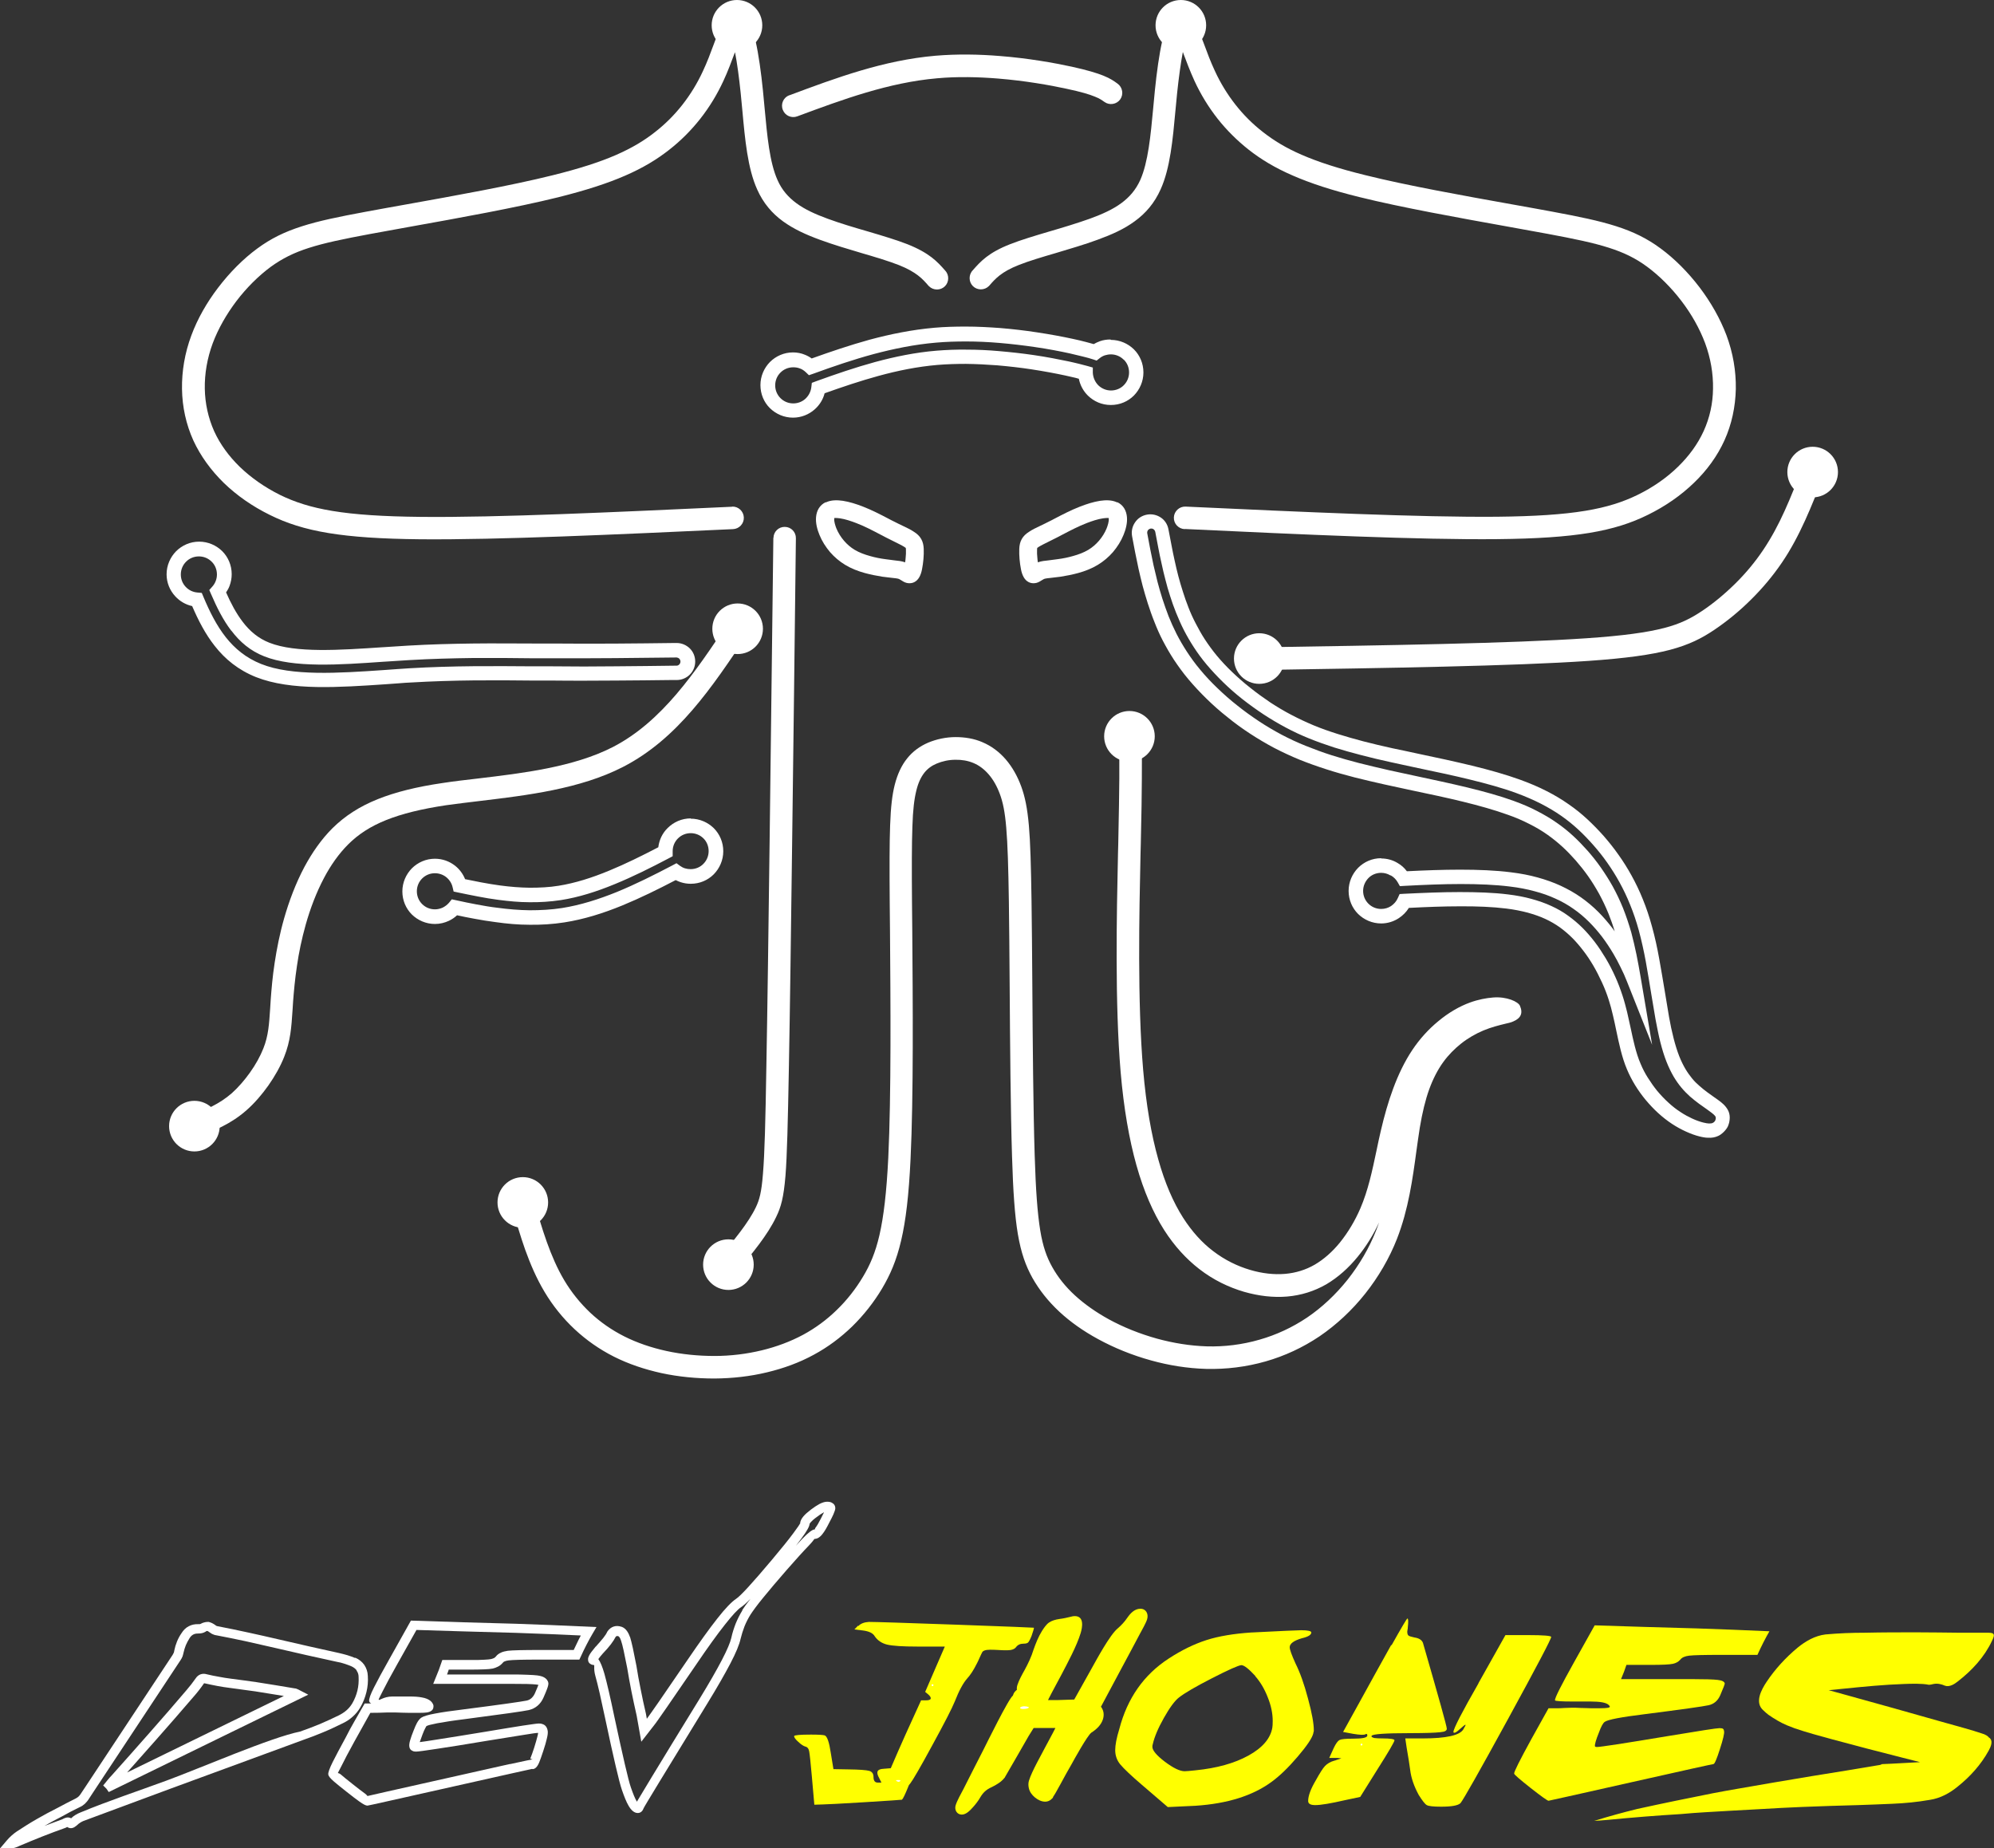 <?xml version="1.0" encoding="UTF-8"?>
<svg id="Camada_1" data-name="Camada 1" xmlns="http://www.w3.org/2000/svg" viewBox="0 0 151.3 140.25">
  <rect x="0" y="0" width="151.3" height="140.25" fill="#333333" stroke="none"/>
  <defs>
    <style>
      .cls-1, .cls-2 {
        fill: #fff;
      }

      .cls-2, .cls-3 {
        fill-rule: evenodd;
      }

      .cls-3, .cls-4 {
        fill: #ff0;
      }
    </style>
  </defs>
  <g id="Camada_1-2" data-name="Camada_1">
    <g id="_2559351059984" data-name=" 2559351059984">
      <path class="cls-2" d="M38.85,91.48c-.13-.45,.13-.93,.59-1.05,.45-.13,.93,.13,1.05,.59,.31,1.06,.61,2.13,1,3.22,.37,1.03,.79,2.01,1.32,2.9,.54,.91,1.21,1.74,1.98,2.47,.75,.7,1.6,1.3,2.57,1.79,.97,.49,2.06,.86,3.2,1.11,1.19,.26,2.43,.38,3.65,.38,1.23,0,2.44-.15,3.6-.43,1.11-.27,2.16-.66,3.13-1.18,.94-.51,1.79-1.14,2.53-1.86,.79-.76,1.46-1.62,2.01-2.54,.53-.88,.94-1.82,1.25-3.16,.32-1.4,.54-3.23,.67-5.87,.23-4.73,.17-11.96,.13-17.25l-.02-2.08c-.02-2.68-.02-4.53,.03-5.89,.05-1.42,.16-2.33,.35-3.08,.21-.82,.52-1.48,.94-2,.43-.54,.97-.93,1.6-1.2,.62-.26,1.35-.42,2.08-.42,.69,0,1.4,.11,2.04,.39,.68,.29,1.27,.73,1.77,1.31,.49,.57,.88,1.26,1.17,2.05,.28,.77,.46,1.62,.58,2.97,.11,1.26,.16,3.04,.2,5.72,.03,1.79,.04,4.02,.06,6.37,.03,4.48,.07,9.44,.18,12.94,.08,2.62,.21,4.38,.42,5.68,.2,1.22,.49,2.03,.91,2.78,.43,.77,1,1.49,1.72,2.15,.72,.66,1.58,1.27,2.58,1.82,1.08,.59,2.33,1.1,3.67,1.47,1.21,.33,2.48,.54,3.75,.58,1.35,.04,2.71-.13,4.02-.51,1.26-.36,2.47-.92,3.59-1.67,1.14-.77,2.19-1.76,3.09-2.89,.89-1.13,1.63-2.39,2.15-3.71,.08-.2,.16-.41,.23-.62-.43,.93-.98,1.82-1.62,2.6-.69,.85-1.5,1.57-2.38,2.09-.92,.53-1.92,.84-2.97,.93-1.06,.09-2.16-.04-3.28-.36-1.15-.34-2.32-.89-3.41-1.74-.95-.74-1.85-1.7-2.65-2.95-.83-1.31-1.54-2.92-2.1-4.91-.55-1.96-.96-4.3-1.2-7.08-.44-5.18-.3-12-.2-16.56l.02-.76c.05-2.26,.07-3.82,.08-4.93,0-1.1,0-1.76,0-2.21,0-.33-.02-.53-.03-.65-.14-.31-.08-.69,.18-.95,.33-.33,.88-.33,1.21,0,.12,.12,.24,.24,.3,.66,.02,.15,.04,.42,.05,.9,0,.45,.01,1.12,0,2.25,0,1.13-.03,2.7-.08,4.95l-.02,.76c-.1,4.51-.24,11.24,.2,16.39,.23,2.68,.62,4.91,1.14,6.76,.51,1.83,1.15,3.29,1.89,4.45,.68,1.06,1.44,1.89,2.25,2.51,.92,.71,1.89,1.17,2.84,1.45,.91,.27,1.8,.37,2.65,.3,.8-.07,1.56-.3,2.25-.7,.7-.41,1.35-.99,1.91-1.68,.62-.77,1.15-1.66,1.55-2.59,.59-1.37,.9-2.85,1.22-4.36,.11-.53,.22-1.06,.34-1.56,.25-1.07,.55-2.15,.93-3.17,.39-1.05,.86-2.04,1.44-2.91h0c.57-.86,1.25-1.6,1.98-2.2,.78-.65,1.61-1.13,2.41-1.42,.63-.23,1.24-.34,1.74-.38,1.05-.09,1.92,.32,2.05,.63h0c.25,.58,.05,.95-.52,1.19-.15,.07-.36,.12-.63,.18-.41,.1-1.02,.25-1.62,.5-.57,.24-1.16,.57-1.7,1-.49,.39-.96,.86-1.35,1.4-.42,.58-.77,1.26-1.06,2.05-.3,.83-.53,1.79-.72,2.93-.09,.56-.17,1.16-.26,1.79-.28,2.07-.6,4.41-1.47,6.64-.58,1.48-1.41,2.9-2.41,4.16-1,1.26-2.18,2.36-3.47,3.24-1.28,.86-2.65,1.49-4.08,1.9-1.47,.42-3,.61-4.53,.57-1.42-.04-2.83-.27-4.16-.64-1.46-.4-2.84-.97-4.03-1.62-1.14-.62-2.11-1.31-2.93-2.07-.85-.79-1.53-1.65-2.05-2.57-.51-.92-.86-1.88-1.11-3.34-.23-1.38-.36-3.21-.44-5.9-.11-3.48-.15-8.48-.18-12.99-.02-2.34-.03-4.54-.06-6.36-.04-2.58-.09-4.31-.2-5.59-.1-1.19-.25-1.91-.48-2.53-.22-.6-.51-1.11-.86-1.51-.33-.38-.71-.67-1.14-.85-.42-.18-.9-.26-1.37-.25-.51,0-1,.11-1.43,.29-.38,.16-.68,.38-.93,.69-.26,.33-.47,.77-.61,1.35-.16,.65-.26,1.45-.3,2.73-.05,1.34-.05,3.17-.03,5.82l.02,2.07c.04,5.32,.1,12.6-.13,17.34-.13,2.75-.36,4.68-.71,6.17-.36,1.55-.84,2.63-1.45,3.66-.62,1.04-1.39,2.02-2.28,2.89-.86,.83-1.83,1.56-2.91,2.14-1.08,.59-2.28,1.03-3.54,1.33-1.28,.31-2.63,.46-3.99,.47-1.36,0-2.72-.13-4.02-.41-1.27-.28-2.5-.69-3.61-1.25-1.11-.56-2.1-1.26-2.97-2.07-.9-.84-1.67-1.8-2.29-2.84-.61-1.02-1.07-2.09-1.47-3.2-.37-1.04-.7-2.18-1.03-3.33h0Z"/>
      <path class="cls-2" d="M58.69,40.82c0-.47,.39-.85,.86-.84,.47,0,.85,.39,.84,.86-.09,7.9-.19,15.79-.28,22.78-.09,6.99-.17,13.07-.25,17.32-.08,4.3-.14,6.76-.26,8.28-.14,1.66-.34,2.37-.7,3.11-.66,1.39-1.82,2.78-2.98,4.16-.3,.36-.84,.41-1.2,.11s-.41-.84-.11-1.2c1.09-1.31,2.18-2.61,2.75-3.81,.26-.55,.42-1.1,.53-2.51,.13-1.55,.19-3.96,.26-8.18,.08-4.26,.16-10.34,.25-17.32,.09-6.99,.18-14.88,.28-22.78h0Z"/>
      <path class="cls-2" d="M95.55,50.83c-.47,0-.86-.38-.86-.85,0-.47,.38-.86,.85-.86h0c9.59-.15,19.17-.3,24.85-.69,2.78-.19,4.58-.44,5.89-.78,1.24-.32,2.04-.74,2.85-1.28,.86-.57,1.73-1.29,2.55-2.1,.77-.76,1.49-1.62,2.1-2.53,.64-.95,1.17-1.95,1.63-2.97,.48-1.05,.9-2.14,1.33-3.24,.17-.44,.67-.66,1.11-.49,.44,.17,.66,.67,.49,1.11-.43,1.11-.87,2.23-1.37,3.33-.51,1.12-1.08,2.21-1.77,3.22-.68,1-1.47,1.94-2.32,2.78-.89,.89-1.85,1.67-2.8,2.31-.95,.64-1.9,1.13-3.37,1.52-1.41,.37-3.31,.64-6.2,.84-5.65,.39-15.3,.54-24.95,.69h-.01Z"/>
      <path class="cls-2" d="M55.28,47.19c.28-.38,.82-.45,1.2-.17,.36,.27,.45,.78,.2,1.16h0c-2.63,3.94-5.26,7.89-9.42,10.02-3.25,1.67-7.3,2.15-10.79,2.57-.93,.11-1.82,.22-2.62,.33-1.86,.28-3.34,.64-4.56,1.13-1.17,.47-2.1,1.07-2.87,1.84-.72,.72-1.32,1.58-1.82,2.52-.6,1.13-1.06,2.36-1.4,3.56-.31,1.11-.53,2.17-.67,3.16-.15,.99-.23,1.9-.29,2.68-.02,.28-.03,.46-.04,.63-.09,1.34-.15,2.35-.64,3.58-.28,.71-.7,1.46-1.2,2.17-.49,.69-1.05,1.34-1.64,1.86-.61,.54-1.23,.93-1.86,1.25-.61,.31-1.21,.54-1.81,.78-.44,.17-.94-.05-1.11-.49-.17-.44,.05-.94,.49-1.11,.56-.22,1.13-.44,1.66-.71,.51-.26,1.02-.58,1.5-1,.48-.43,.96-.98,1.38-1.57,.43-.6,.78-1.24,1.01-1.82,.39-.97,.44-1.86,.52-3.05l.04-.64c.06-.82,.14-1.77,.3-2.81,.16-1.05,.38-2.19,.72-3.38,.37-1.29,.87-2.64,1.54-3.9,.58-1.08,1.28-2.09,2.12-2.93,.94-.93,2.05-1.65,3.44-2.21,1.35-.54,2.96-.94,4.95-1.23,.84-.13,1.73-.23,2.67-.34,3.36-.4,7.24-.86,10.21-2.38,3.75-1.93,6.26-5.69,8.77-9.45l.03-.04h0Z"/>
      <path class="cls-2" d="M55.55,38.44c.47-.02,.87,.35,.89,.82,.02,.47-.35,.87-.82,.89-8.91,.41-17.82,.82-23.72,.77-2.98-.03-5.19-.18-6.96-.47-1.83-.3-3.2-.75-4.47-1.38-1.3-.64-2.49-1.46-3.49-2.43-.97-.95-1.76-2.03-2.31-3.22-.55-1.22-.84-2.54-.86-3.9-.02-1.35,.21-2.73,.71-4.07h0c.47-1.27,1.18-2.51,2.03-3.62,.89-1.17,1.92-2.2,2.97-2.97,1.03-.76,2.07-1.27,3.39-1.69,1.27-.41,2.79-.72,4.83-1.1,.84-.16,1.93-.35,3.09-.56,3.63-.65,7.93-1.42,11.1-2.21,2.02-.5,3.57-1,4.81-1.54,1.21-.53,2.14-1.09,2.95-1.73,.8-.62,1.49-1.32,2.08-2.07,.62-.79,1.14-1.64,1.56-2.55,.33-.7,.59-1.4,.81-2,.56-1.5,.97-2.61,2.02-2.3,.55,.16,.93,.93,1.18,2.04,.22,.98,.41,2.33,.55,3.72,.04,.37,.08,.87,.13,1.37,.19,2.04,.37,4.08,.98,5.43,.33,.75,.82,1.3,1.43,1.75,.65,.48,1.45,.84,2.38,1.18,.95,.35,2.03,.67,3.07,.97,1.12,.33,2.18,.65,2.97,.96,1.66,.66,2.27,1.32,2.85,1.98h0c.33,.33,.33,.88,0,1.21s-.88,.33-1.21,0l-.04-.04c-.45-.52-.91-1.03-2.23-1.56-.76-.3-1.76-.6-2.82-.91-1.05-.31-2.16-.64-3.17-1.01-1.07-.39-2.01-.82-2.81-1.4-.84-.61-1.51-1.39-1.97-2.43-.72-1.6-.92-3.78-1.12-5.97-.04-.41-.08-.82-.13-1.35-.12-1.14-.26-2.23-.43-3.09,0,.02-.01,.04-.02,.05-.25,.66-.53,1.43-.86,2.13-.47,1.02-1.06,1.99-1.76,2.88-.68,.86-1.46,1.65-2.37,2.36-.92,.72-1.97,1.36-3.33,1.95-1.33,.58-2.96,1.11-5.08,1.64-3.19,.79-7.53,1.57-11.21,2.23-1.05,.19-2.05,.37-3.08,.56-1.98,.37-3.44,.67-4.62,1.05-1.13,.36-2.02,.8-2.9,1.44-.92,.68-1.84,1.59-2.62,2.62-.73,.97-1.36,2.06-1.78,3.18h0c-.42,1.14-.62,2.31-.6,3.45,.02,1.12,.26,2.21,.71,3.22,.45,.99,1.12,1.9,1.94,2.7,.87,.84,1.91,1.56,3.05,2.13,1.12,.55,2.35,.95,3.99,1.22,1.69,.28,3.82,.42,6.7,.45,5.82,.06,14.72-.36,23.63-.77h0Zm.13-35.7c-.26-.08-.15,.11-.03,.4,.03-.25,.13-.37,.03-.4Z"/>
      <path class="cls-1" d="M17.15,44.94c.36,.82,.77,1.6,1.27,2.25,.53,.7,1.18,1.25,2.02,1.58,2,.79,5.34,.56,8.62,.34h.02c.58-.04,1.16-.08,1.88-.12,1.69-.1,3.33-.14,4.91-.16,1.57-.02,3.07,0,4.53,0h1.49c3.27,.03,6.3,0,9.34-.04h.02s.09,0,.09,0c.39,0,.74,.16,1,.41h0c.26,.26,.41,.61,.41,1s-.16,.74-.41,.99h0c-.25,.25-.61,.41-.99,.41h-.44c-1.38,.02-2.77,.03-4.19,.04-1.57,.01-3.16,.02-4.83,0h-1.49s0,0,0,0h0c-2.85-.03-5.89-.05-9.27,.15-.24,.01-.55,.03-.89,.06l-.97,.07c-1.76,.12-3.55,.24-5.23,.21-1.71-.03-3.29-.23-4.61-.75-1.35-.54-2.35-1.36-3.14-2.37-.71-.9-1.24-1.93-1.71-3.02-.5-.11-.94-.37-1.28-.74-.41-.44-.66-1.03-.66-1.67,0-.68,.28-1.3,.72-1.75h0c.45-.45,1.07-.73,1.75-.73s1.3,.28,1.75,.72h0c.45,.45,.72,1.07,.72,1.75,0,.31-.06,.61-.16,.88-.06,.17-.15,.33-.25,.48h0Zm.4,2.92c-.62-.81-1.1-1.77-1.53-2.77l-.14-.32,.23-.26c.11-.12,.2-.27,.26-.43,.06-.15,.09-.32,.09-.49,0-.38-.15-.73-.4-.97-.25-.25-.59-.4-.97-.4s-.72,.15-.97,.4h0c-.25,.25-.4,.59-.4,.97s.14,.69,.36,.93c.23,.25,.54,.41,.9,.44l.33,.03,.13,.31c.46,1.1,.99,2.16,1.69,3.05,.68,.86,1.53,1.57,2.68,2.03,1.17,.47,2.63,.64,4.22,.67,1.61,.03,3.39-.09,5.14-.21l.97-.07c.29-.02,.59-.04,.9-.06,3.38-.2,6.45-.17,9.33-.15h0s0,0,0,0h1.49c1.66,.02,3.25,.02,4.82,0,1.55-.01,3.09-.03,4.63-.05h.04c.07,0,.14-.04,.19-.09h0c.06-.06,.09-.14,.09-.22s-.03-.16-.09-.22h0c-.05-.05-.12-.08-.19-.09h-.04c-3.06,.04-6.13,.07-9.43,.06h-1.49c-1.45-.02-2.95-.03-4.51-.02-1.55,.02-3.16,.06-4.86,.16-.63,.04-1.25,.08-1.87,.12h-.02c-3.39,.24-6.86,.48-9.09-.41-1.04-.41-1.84-1.09-2.48-1.94h0Z"/>
      <path class="cls-2" d="M89.89,40.15c-.47-.02-.84-.42-.82-.89,.02-.47,.42-.84,.89-.82,8.9,.41,17.81,.82,23.63,.77,2.88-.03,5-.17,6.7-.45,1.64-.27,2.87-.67,3.99-1.22,1.14-.56,2.18-1.28,3.05-2.13,.82-.8,1.49-1.71,1.94-2.7,.46-1.01,.7-2.1,.71-3.22,.02-1.14-.18-2.31-.6-3.45h0c-.42-1.12-1.04-2.21-1.78-3.18-.79-1.04-1.7-1.94-2.62-2.62-.88-.65-1.77-1.08-2.9-1.44-1.18-.38-2.64-.68-4.62-1.05-1.03-.19-2.03-.37-3.08-.56-3.67-.66-8.02-1.44-11.21-2.23-2.12-.52-3.75-1.06-5.08-1.64-1.36-.59-2.41-1.23-3.33-1.95-.9-.71-1.69-1.5-2.37-2.36-.7-.89-1.29-1.86-1.76-2.88-.32-.7-.61-1.46-.86-2.13,0-.02-.01-.04-.02-.05-.16,.86-.31,1.95-.43,3.09-.05,.53-.09,.94-.13,1.35-.2,2.19-.4,4.37-1.12,5.97-.47,1.05-1.13,1.82-1.97,2.43-.8,.59-1.74,1.01-2.81,1.4-1,.37-2.11,.69-3.17,1.01-1.06,.31-2.07,.61-2.82,.91-1.32,.52-1.78,1.04-2.23,1.56l-.04,.04c-.33,.33-.88,.33-1.21,0-.33-.33-.33-.88,0-1.21h0c.58-.66,1.18-1.33,2.85-1.98,.79-.31,1.85-.63,2.97-.96,1.03-.3,2.12-.63,3.07-.97,.93-.34,1.73-.7,2.38-1.18,.61-.45,1.09-1,1.43-1.75,.6-1.35,.79-3.39,.98-5.43,.05-.5,.09-1,.13-1.37,.14-1.39,.33-2.74,.55-3.72,.25-1.11,.63-1.88,1.18-2.04,1.04-.3,1.46,.81,2.02,2.3,.22,.6,.48,1.3,.81,2,.42,.91,.94,1.76,1.56,2.55,.59,.75,1.28,1.45,2.08,2.07,.82,.64,1.74,1.21,2.95,1.73,1.24,.54,2.78,1.04,4.81,1.54,3.17,.79,7.47,1.56,11.1,2.21,1.16,.21,2.25,.4,3.09,.56,2.04,.38,3.55,.69,4.83,1.1,1.32,.42,2.36,.93,3.39,1.69,1.05,.77,2.08,1.8,2.97,2.97,.84,1.11,1.55,2.35,2.03,3.62h0c.5,1.34,.73,2.72,.71,4.07-.03,1.36-.31,2.68-.86,3.9-.54,1.19-1.33,2.28-2.31,3.22-1,.97-2.19,1.79-3.49,2.43-1.27,.63-2.65,1.08-4.47,1.38-1.77,.29-3.98,.44-6.96,.47-5.89,.06-14.8-.35-23.72-.77h0Zm-.02-37.01c.12-.29,.22-.47-.03-.4-.1,.03,0,.15,.03,.4Z"/>
      <path class="cls-2" d="M60.49,8.83c-.43,.16-.92-.05-1.09-.49-.18-.44,.04-.94,.48-1.11h.02c3.58-1.34,7.16-2.66,11.07-3,1.64-.14,3.32-.11,4.9,.02,2.16,.17,4.11,.52,5.45,.81,1.18,.26,1.9,.48,2.4,.68,.54,.22,.81,.41,1.08,.61,.38,.27,.47,.81,.2,1.19-.27,.38-.81,.47-1.19,.2-.19-.13-.37-.27-.74-.41-.41-.17-1.04-.36-2.12-.59-1.28-.28-3.15-.61-5.22-.78-1.49-.12-3.08-.16-4.62-.02-3.67,.32-7.15,1.6-10.62,2.89h0s0,0,0,0Z"/>
      <path class="cls-2" d="M62.67,38.12c.39-.19,.86-.18,1.28-.12,.52,.08,1.04,.25,1.53,.44,.67,.26,1.31,.59,1.94,.92,.14,.08,.29,.15,.43,.22,.22,.11,.43,.22,.65,.32,.29,.14,.6,.28,.86,.46,.22,.14,.41,.31,.54,.54,.13,.23,.18,.48,.19,.75,.01,.25,0,.51-.02,.76-.02,.26-.06,.53-.11,.79-.04,.21-.11,.44-.22,.62-.18,.3-.47,.47-.83,.43-.2-.02-.34-.1-.51-.21-.06-.04-.13-.08-.19-.11-.13-.05-.36-.06-.5-.08-.25-.03-.5-.06-.75-.09-.45-.07-.9-.16-1.34-.28-.51-.14-1.03-.34-1.49-.62-.43-.26-.82-.59-1.15-.97-.33-.39-.61-.83-.8-1.3-.17-.41-.3-.9-.26-1.35,.04-.49,.27-.91,.72-1.13h0Zm.63,1.2s0,.03,0,.04c-.02,.22,.08,.52,.16,.73,.14,.34,.34,.66,.58,.94,.23,.27,.51,.51,.81,.69,.35,.21,.76,.36,1.16,.47,.38,.11,.78,.19,1.17,.24,.23,.03,.46,.06,.69,.09,.26,.03,.53,.05,.78,.14,.01,0,.02,0,.03,.01,.02-.12,.03-.25,.04-.37,.02-.19,.03-.39,.02-.57,0-.04,0-.13-.02-.16-.02-.02-.07-.05-.1-.07-.22-.14-.49-.26-.72-.38-.23-.11-.45-.22-.68-.34-.15-.08-.3-.15-.44-.23-.59-.31-1.18-.62-1.81-.86-.39-.15-.83-.3-1.24-.36-.08-.01-.32-.04-.44-.02Z"/>
      <path class="cls-1" d="M52.41,62.12c.68,0,1.3,.28,1.75,.72h0c.45,.45,.72,1.07,.72,1.75s-.28,1.3-.72,1.75h0c-.45,.45-1.06,.72-1.75,.72-.26,0-.51-.04-.76-.12-.13-.04-.26-.1-.38-.16-1.34,.7-2.68,1.36-4.04,1.92-1.46,.6-2.93,1.06-4.41,1.29-.89,.14-1.76,.19-2.63,.18-.87,0-1.73-.08-2.58-.2-.56-.07-1.1-.16-1.63-.26-.46-.08-.88-.17-1.3-.26-.18,.17-.39,.31-.62,.42-.32,.15-.68,.24-1.06,.24-.68,0-1.3-.28-1.75-.72-.45-.45-.72-1.07-.72-1.75s.28-1.3,.72-1.75h0c.45-.45,1.07-.73,1.75-.73,.58,0,1.11,.2,1.53,.53,.34,.27,.6,.62,.76,1.02,.42,.09,.82,.17,1.2,.24,.5,.09,.99,.18,1.47,.24,.75,.1,1.49,.16,2.23,.17,.73,0,1.47-.03,2.2-.15,1.25-.2,2.54-.61,3.84-1.15,1.22-.5,2.47-1.12,3.72-1.77,.07-.57,.32-1.08,.71-1.46h0c.45-.45,1.07-.73,1.75-.73Zm.97,1.5c-.25-.25-.59-.4-.97-.4s-.72,.15-.97,.4h0c-.25,.25-.4,.59-.4,.97h0c0,.13,0,.25,0,.38l-.3,.16c-1.37,.72-2.73,1.4-4.1,1.96-1.38,.57-2.74,1-4.09,1.21-.79,.12-1.59,.17-2.38,.16-.79,0-1.57-.08-2.35-.18-.52-.07-1.03-.15-1.53-.25-.54-.1-1.05-.21-1.54-.31l-.33-.07-.08-.34c-.07-.3-.25-.57-.49-.76-.23-.18-.53-.29-.85-.29-.38,0-.72,.15-.97,.4h0c-.25,.25-.4,.59-.4,.97s.15,.72,.4,.97c.25,.25,.59,.4,.97,.4,.21,0,.41-.05,.59-.13,.18-.09,.35-.22,.48-.37l.21-.26,.33,.07c.54,.12,1.07,.23,1.56,.32h0c.53,.1,1.05,.19,1.57,.25,.82,.11,1.63,.18,2.45,.19,.81,0,1.63-.04,2.46-.17,1.39-.22,2.78-.66,4.16-1.22,1.39-.57,2.81-1.28,4.22-2.02l.3-.16,.27,.2c.11,.08,.24,.15,.38,.19,.13,.04,.27,.06,.42,.06,.38,0,.73-.15,.97-.4h0c.25-.25,.4-.59,.4-.97s-.15-.73-.4-.97h0Z"/>
      <circle class="cls-1" cx="14.75" cy="85.45" r="1.92"/>
      <circle class="cls-1" cx="39.67" cy="91.24" r="1.92"/>
      <circle class="cls-1" cx="55.97" cy="47.71" r="1.92"/>
      <circle class="cls-1" cx="55.27" cy="95.96" r="1.92"/>
      <circle class="cls-1" cx="85.7" cy="55.87" r="1.92"/>
      <path class="cls-1" d="M104.8,65.14c.45,0,.88,.12,1.24,.34h0c.28,.16,.52,.37,.71,.63,1.37-.07,2.73-.12,4.03-.12,1.39,0,2.7,.05,3.87,.2,.74,.09,1.41,.22,2.02,.39,.62,.17,1.21,.38,1.75,.63,.56,.26,1.07,.55,1.54,.88,.48,.34,.92,.71,1.32,1.11,.37,.37,.72,.78,1.06,1.22,.06,.08,.12,.16,.18,.25-.14-.47-.3-.92-.47-1.34-.22-.54-.46-1.04-.72-1.52-.27-.48-.54-.92-.83-1.33-.29-.41-.6-.8-.93-1.18-.32-.36-.65-.71-1.01-1.04-.35-.32-.73-.63-1.14-.92-.41-.29-.86-.56-1.36-.81-.51-.26-1.05-.5-1.66-.71-1-.36-2.17-.69-3.4-.99-1.22-.3-2.55-.58-3.84-.85h0c-.55-.12-1.09-.23-2.08-.45-.79-.18-1.55-.35-2.29-.54-.74-.19-1.45-.39-2.13-.61-.72-.23-1.39-.47-2.04-.73-.66-.27-1.3-.57-1.94-.9-.62-.33-1.23-.69-1.81-1.07-.6-.39-1.18-.81-1.73-1.26-.56-.44-1.09-.91-1.59-1.4-.49-.48-.95-.97-1.37-1.47-.42-.5-.78-1-1.1-1.48-.32-.49-.6-.98-.85-1.46-.24-.46-.45-.94-.64-1.43-.19-.47-.35-.94-.5-1.4-.15-.46-.27-.9-.39-1.33-.11-.42-.21-.85-.31-1.29-.19-.86-.34-1.67-.49-2.47h0c-.07-.39,.02-.76,.23-1.06,.2-.3,.52-.51,.9-.58,.38-.07,.75,.02,1.05,.22,.3,.2,.51,.52,.58,.9,.07,.35,.13,.71,.23,1.2,.08,.42,.16,.82,.24,1.17,.08,.39,.18,.78,.28,1.18,.11,.4,.22,.8,.35,1.19,.12,.39,.26,.78,.42,1.19,.15,.39,.33,.79,.55,1.21,.21,.41,.44,.82,.7,1.22,.27,.41,.56,.81,.89,1.21,.34,.41,.73,.83,1.17,1.25,.43,.41,.89,.82,1.39,1.21,.49,.39,1,.76,1.52,1.11,.51,.33,1.04,.65,1.58,.93,.57,.3,1.13,.56,1.7,.8,.58,.24,1.18,.45,1.81,.65,.64,.2,1.3,.39,1.99,.57,.69,.18,1.42,.35,2.19,.52l.91,.19,1.16,.25c1.3,.27,2.63,.56,3.96,.88,1.31,.32,2.56,.67,3.66,1.07,.74,.27,1.4,.55,2,.86,.61,.31,1.16,.64,1.67,1,.51,.35,.98,.73,1.42,1.14,.43,.4,.84,.82,1.24,1.27,.39,.45,.76,.91,1.11,1.41,.36,.5,.69,1.03,1,1.59s.6,1.16,.86,1.81c.26,.64,.49,1.32,.69,2.06,.22,.79,.4,1.62,.55,2.46,.15,.82,.29,1.68,.43,2.51,.11,.66,.21,1.3,.31,1.87,.1,.58,.22,1.13,.35,1.64,.13,.51,.27,.95,.42,1.34,.15,.38,.31,.7,.48,.99,.16,.27,.33,.5,.5,.71,.17,.21,.35,.39,.54,.55,.41,.37,.85,.67,1.16,.89,.36,.25,.65,.45,.86,.72,.26,.32,.36,.68,.26,1.16h0s-.02,.08-.02,.08c-.02,.08-.05,.15-.08,.23-.12,.27-.46,.61-.73,.73-.23,.11-.5,.16-.78,.14-.1,0-.21-.01-.32-.03-.11-.02-.22-.04-.33-.07-.29-.07-.66-.2-1.05-.38-.33-.15-.68-.34-1.03-.57-.35-.23-.71-.51-1.05-.82-.33-.3-.65-.64-.96-1.01-.29-.35-.56-.73-.8-1.12-.23-.38-.44-.78-.61-1.19-.2-.47-.35-.96-.48-1.47-.13-.5-.23-1-.34-1.51-.07-.35-.15-.72-.25-1.14-.09-.39-.19-.77-.31-1.14h0c-.14-.44-.31-.89-.52-1.34-.2-.44-.42-.87-.66-1.28-.23-.39-.48-.77-.76-1.13-.26-.34-.53-.66-.83-.96-.3-.3-.62-.57-.95-.81-.34-.24-.7-.45-1.09-.63-.4-.19-.85-.34-1.34-.48-.5-.13-1.04-.24-1.62-.31-1.04-.13-2.25-.18-3.55-.17-1.21,0-2.51,.05-3.85,.12-.19,.31-.45,.57-.75,.77h0c-.39,.26-.86,.41-1.35,.41-.68,0-1.3-.28-1.75-.72h0c-.45-.45-.72-1.07-.72-1.75s.28-1.3,.72-1.75h0c.45-.45,1.06-.73,1.75-.73h0Zm.69,1.28c-.2-.12-.44-.19-.69-.19-.38,0-.73,.15-.97,.4s-.4,.59-.4,.97,.15,.72,.4,.97h0c.25,.25,.59,.4,.97,.4,.28,0,.54-.08,.75-.22h0c.22-.15,.4-.35,.51-.6l.14-.31,.34-.02c1.44-.07,2.86-.13,4.21-.13,1.34,0,2.59,.04,3.69,.18,.65,.08,1.23,.19,1.77,.34,.54,.15,1.04,.32,1.51,.54,.46,.21,.88,.45,1.26,.73,.39,.28,.76,.59,1.1,.93,.32,.32,.63,.68,.93,1.07,.3,.39,.57,.81,.83,1.24,.27,.45,.51,.92,.72,1.39,.22,.48,.4,.97,.56,1.46,.14,.42,.24,.83,.34,1.22,.08,.36,.17,.77,.26,1.17,.11,.51,.21,1,.33,1.45,.12,.45,.25,.89,.44,1.32,.15,.36,.33,.71,.54,1.04,.22,.35,.46,.69,.71,1,.27,.32,.55,.62,.85,.89,.3,.28,.61,.52,.92,.72,.3,.2,.6,.36,.88,.49,.32,.15,.62,.25,.86,.31,.09,.02,.17,.04,.24,.05,.07,.01,.14,.02,.19,.02,.12,0,.22-.01,.29-.05,.06-.03,.11-.07,.15-.13l.02-.03v-.02s.02-.03,.03-.04v-.02c.04-.13,.02-.22-.04-.29-.11-.14-.35-.3-.62-.5-.35-.24-.82-.57-1.28-.97-.22-.2-.43-.41-.64-.66-.21-.25-.41-.53-.6-.85-.19-.33-.38-.71-.55-1.15-.17-.43-.32-.92-.46-1.47-.13-.51-.24-1.09-.36-1.71-.11-.62-.21-1.25-.32-1.9-.13-.81-.27-1.64-.42-2.49-.15-.82-.33-1.62-.53-2.37-.19-.69-.41-1.34-.66-1.95-.24-.6-.51-1.16-.8-1.69-.29-.53-.6-1.02-.93-1.49-.33-.47-.68-.91-1.04-1.32s-.74-.81-1.15-1.19c-.4-.37-.83-.72-1.3-1.05-.47-.33-.98-.63-1.54-.92-.57-.29-1.19-.56-1.87-.81-1.06-.39-2.27-.72-3.54-1.03-1.25-.31-2.61-.59-3.93-.87l-1.16-.25c-.27-.06-.56-.12-.92-.2-.77-.17-1.51-.34-2.22-.53-.71-.18-1.4-.38-2.05-.58-.65-.21-1.27-.43-1.89-.68-.62-.25-1.22-.53-1.8-.84-.56-.3-1.12-.63-1.67-.99-.56-.37-1.1-.76-1.61-1.16-.52-.41-1.01-.84-1.46-1.28-.45-.44-.87-.89-1.25-1.34-.37-.44-.69-.88-.97-1.31-.29-.45-.54-.88-.76-1.31-.22-.43-.41-.87-.59-1.31-.17-.43-.32-.84-.45-1.26-.14-.43-.26-.84-.36-1.25-.11-.4-.2-.81-.29-1.22-.1-.43-.18-.83-.25-1.2-.06-.31-.14-.76-.23-1.21-.02-.08-.06-.15-.13-.2-.06-.05-.15-.06-.23-.05-.08,.02-.15,.06-.2,.13-.04,.06-.06,.14-.05,.22h0c.15,.81,.3,1.62,.48,2.44,.09,.4,.19,.81,.3,1.25,.11,.43,.24,.86,.37,1.28,.14,.44,.3,.88,.47,1.33,.17,.43,.37,.87,.6,1.33,.23,.45,.49,.9,.79,1.36,.3,.46,.64,.93,1.02,1.38,.38,.46,.82,.93,1.29,1.38,.47,.45,.97,.9,1.51,1.32,.52,.42,1.08,.82,1.65,1.2,.56,.37,1.14,.71,1.72,1.02,.59,.31,1.21,.6,1.84,.85,.65,.26,1.3,.5,1.96,.71,.67,.21,1.36,.41,2.07,.59s1.47,.36,2.26,.54c.74,.16,1.4,.3,2.08,.45h0c1.27,.27,2.58,.55,3.87,.86,1.27,.31,2.48,.64,3.52,1.02,.66,.24,1.25,.49,1.78,.77,.54,.28,1.04,.57,1.49,.89,.45,.31,.87,.65,1.26,1.01,.38,.35,.74,.73,1.09,1.12,.34,.39,.68,.81,1,1.27,.32,.46,.62,.93,.9,1.43,.28,.51,.54,1.05,.78,1.64,.23,.58,.44,1.2,.63,1.86,.14,.53,.27,1.08,.39,1.66,.12,.58,.22,1.16,.32,1.73l.87,5.13-1.92-4.83c-.13-.34-.29-.69-.47-1.05-.17-.35-.35-.69-.54-1.01-.27-.46-.57-.91-.88-1.32-.3-.39-.62-.76-.97-1.11-.37-.37-.76-.7-1.18-.99-.42-.3-.88-.56-1.37-.78-.48-.22-1-.41-1.58-.56-.58-.16-1.21-.28-1.88-.36-1.11-.14-2.38-.19-3.73-.19-1.35,0-2.8,.06-4.28,.14l-.34,.02-.17-.3c-.12-.21-.3-.39-.51-.51h0s0,0,0,0Z"/>
      <circle class="cls-1" cx="137.54" cy="35.82" r="1.92"/>
      <circle class="cls-1" cx="95.55" cy="49.97" r="1.92"/>
      <path class="cls-1" d="M84.29,25.79c.68,0,1.3,.28,1.75,.72h0c.45,.45,.72,1.07,.72,1.75s-.28,1.3-.72,1.75h0c-.45,.45-1.06,.72-1.75,.72s-1.28-.27-1.73-.7c-.35-.34-.6-.79-.7-1.29l-.25-.07c-.22-.05-.48-.11-.79-.18-.7-.15-1.59-.32-2.58-.47-.79-.12-1.66-.22-2.57-.3-.79-.06-1.59-.1-2.38-.11-.71,0-1.43,.02-2.16,.08-1.51,.13-3,.43-4.46,.83-1.39,.38-2.75,.84-4.1,1.32-.12,.48-.39,.9-.75,1.22-.44,.39-1.02,.63-1.65,.63-.68,0-1.3-.28-1.75-.72s-.72-1.07-.72-1.75,.28-1.3,.72-1.75h0c.45-.45,1.07-.73,1.75-.73,.32,0,.63,.06,.91,.18,.18,.07,.36,.17,.51,.28,1.45-.52,2.9-1.01,4.38-1.42,1.6-.43,3.23-.76,4.92-.91,.78-.07,1.58-.09,2.39-.09,.9,0,1.77,.05,2.6,.11,.97,.08,1.9,.19,2.75,.32,1.07,.16,2.02,.34,2.76,.5,.37,.08,.72,.16,1.05,.25,.2,.05,.38,.1,.55,.15,.15-.09,.31-.16,.47-.22,.25-.09,.52-.13,.8-.13Zm.97,1.5c-.25-.25-.59-.4-.97-.4-.16,0-.31,.03-.45,.07-.15,.05-.28,.12-.4,.22l-.23,.18-.27-.09c-.21-.07-.46-.14-.75-.21-.27-.07-.6-.15-1-.24-.73-.16-1.65-.34-2.69-.49-.83-.12-1.73-.23-2.68-.31-.83-.07-1.68-.11-2.51-.11-.75,0-1.52,.02-2.3,.09-1.62,.14-3.19,.46-4.73,.87-1.55,.42-3.07,.94-4.58,1.49l-.32,.11-.24-.23c-.13-.12-.27-.22-.44-.28-.15-.06-.32-.09-.51-.09-.38,0-.72,.15-.97,.4h0c-.25,.25-.4,.59-.4,.97s.15,.72,.4,.97,.59,.4,.97,.4c.35,0,.68-.13,.92-.35,.24-.22,.41-.53,.45-.87l.04-.34,.32-.12c1.49-.54,2.98-1.05,4.48-1.46,1.52-.41,3.07-.73,4.66-.86,.73-.06,1.49-.09,2.26-.08,.85,0,1.67,.04,2.46,.11,.93,.08,1.82,.18,2.64,.3,1.03,.15,1.93,.33,2.65,.48,.29,.06,.56,.13,.82,.19,.24,.06,.46,.12,.65,.17l.38,.11v.4c.02,.37,.18,.71,.42,.95,.25,.24,.59,.39,.96,.39s.73-.15,.97-.4h0c.25-.25,.4-.59,.4-.97s-.15-.73-.4-.97h0Z"/>
      <circle class="cls-1" cx="55.92" cy="1.92" r="1.92"/>
      <circle class="cls-1" cx="89.6" cy="1.92" r="1.92"/>
      <path class="cls-2" d="M84.76,38.12c-.39-.19-.86-.18-1.28-.12-.52,.08-1.04,.25-1.53,.44-.67,.26-1.31,.59-1.94,.92-.14,.08-.29,.15-.43,.22-.22,.11-.43,.22-.65,.32-.29,.14-.6,.28-.86,.46-.22,.14-.41,.31-.54,.54-.13,.23-.18,.48-.19,.75-.01,.25,0,.51,.02,.76,.02,.26,.06,.53,.11,.79,.04,.21,.11,.44,.22,.62,.18,.3,.47,.47,.83,.43,.2-.02,.34-.1,.51-.21,.06-.04,.13-.08,.19-.11,.13-.05,.36-.06,.5-.08,.25-.03,.5-.06,.75-.09,.45-.07,.9-.16,1.34-.28,.51-.14,1.03-.34,1.49-.62,.43-.26,.82-.59,1.15-.97,.33-.39,.61-.83,.8-1.3,.17-.41,.3-.9,.26-1.35-.04-.49-.27-.91-.72-1.13h0Zm-.63,1.2s0,.03,0,.04c.02,.22-.08,.52-.16,.73-.14,.34-.34,.66-.58,.94-.23,.27-.51,.51-.81,.69-.35,.21-.76,.36-1.16,.47-.38,.11-.78,.19-1.17,.24-.23,.03-.46,.06-.69,.09-.26,.03-.53,.05-.78,.14-.01,0-.02,0-.03,.01-.02-.12-.03-.25-.04-.37-.02-.19-.03-.39-.02-.57,0-.04,0-.13,.02-.16,.02-.02,.07-.05,.1-.07,.22-.14,.49-.26,.72-.38,.23-.11,.45-.22,.68-.34,.15-.08,.3-.15,.44-.23,.59-.31,1.19-.62,1.81-.86,.39-.15,.83-.3,1.24-.36,.08-.01,.32-.04,.44-.02Z"/>
    </g>
    <g id="_2559351062480" data-name=" 2559351062480">
      <path class="cls-1" d="M26.95,125.78c.3,.13,.53,.32,.69,.55,.16,.24,.26,.52,.27,.84,.03,.42-.01,.84-.11,1.24-.1,.4-.25,.79-.47,1.16h0c-.16,.27-.35,.5-.57,.69-.22,.2-.46,.36-.73,.49-.49,.24-.99,.48-1.5,.69-.5,.21-1.02,.41-1.54,.59l-10.1,3.71-6.55,2.43c-.08,.03-.17,.08-.25,.13-.08,.05-.16,.11-.23,.18-.04,.04-.09,.08-.14,.11-.05,.04-.1,.07-.15,.09-.06,.03-.13,.04-.19,.04-.1,0-.19-.03-.28-.09-.04,.02-.08,.04-.12,.06-.6,.21-1.2,.44-1.79,.67-.58,.23-1.16,.47-1.75,.72-.1,.06-.2,.08-.3,.12-.06,.02-.11,.03-.16,.04h-.11s-.11,.02-.11,.02H0l.5-.59c.13-.15,.25-.28,.39-.4,.13-.12,.27-.22,.4-.31,.49-.32,.99-.64,1.5-.93,.52-.3,1.04-.58,1.58-.85l.68-.36c.26-.13,.49-.25,.69-.35,.08-.04,.15-.09,.21-.14,.06-.05,.11-.12,.16-.19l.4-.6c2.19-3.32,4.39-6.64,6.59-9.97,.03-.05,.06-.1,.08-.15,.02-.05,.04-.11,.04-.16h0c.05-.25,.12-.48,.21-.7,.09-.22,.2-.43,.34-.63,.15-.24,.33-.42,.55-.53,.22-.12,.47-.17,.75-.16h0s.06,0,.08,0c.03,0,.06-.02,.09-.03,.08-.05,.17-.08,.25-.1,.09-.03,.19-.04,.28-.04h.07c.09,.03,.17,.05,.25,.09,.08,.04,.16,.09,.23,.14h.01s.04,.05,.07,.06l.08,.03c.78,.15,1.56,.31,2.33,.48,.78,.17,1.54,.34,2.31,.52,1.53,.36,3.06,.7,4.6,1.04,.21,.05,.42,.1,.62,.16,.21,.06,.41,.14,.61,.22h0s0,0,0,0Zm.11,.96c-.09-.12-.22-.22-.39-.3-.18-.08-.36-.14-.54-.2s-.37-.11-.56-.14c-1.54-.33-3.07-.68-4.62-1.04-.77-.18-1.53-.35-2.29-.52-.77-.17-1.55-.32-2.32-.47h-.02c-.09-.03-.17-.06-.25-.1-.07-.04-.14-.09-.21-.14-.02-.02-.05-.03-.07-.05l-.05-.02h-.06s-.06,.03-.08,.05h0c-.08,.05-.18,.09-.27,.11-.09,.02-.19,.03-.29,.03-.15,0-.27,.02-.38,.08-.11,.06-.2,.15-.28,.28h0c-.11,.17-.2,.35-.28,.53-.07,.18-.13,.36-.17,.55-.02,.1-.05,.2-.08,.3-.04,.1-.09,.19-.15,.28-2.2,3.32-4.39,6.65-6.59,9.97l-.38,.58c-.08,.13-.18,.24-.29,.35-.11,.1-.24,.19-.38,.25-.26,.13-.48,.24-.68,.34l-.68,.37c-.45,.23-.9,.47-1.33,.72,.46-.17,.91-.34,1.37-.51,.05-.03,.13-.07,.19-.09,.08-.03,.17-.05,.26-.04h0c.07,0,.14,.03,.21,.06h0c.1-.1,.2-.18,.32-.25,.12-.07,.24-.14,.38-.19,2.09-.87,4.42-1.64,6.56-2.43,2.48-.91,7.9-3.27,10.11-3.71,.5-.17,1-.37,1.5-.57,.49-.21,.97-.43,1.46-.67h0c.21-.11,.4-.23,.57-.38,.17-.15,.31-.32,.43-.52,.18-.31,.31-.64,.39-.97,.08-.33,.11-.68,.09-1.04,0-.19-.06-.35-.15-.47h0Zm-17.45,7.77l11.93-5.82c-.71-.12-1.43-.23-2.17-.35-.66-.09-1.32-.18-1.91-.26-.33-.04-.65-.09-.97-.15-.32-.06-.64-.13-.96-.2h-.05s-.02,.03-.02,.03c-.11,.16-.23,.32-.36,.49-.12,.16-.25,.31-.38,.46-.96,1.12-1.9,2.2-2.82,3.24-.72,.81-1.48,1.67-2.27,2.56h0Zm7.2-2.71l-8.56,4.18-.17-.25-.25-.25c.19-.23,.46-.58,.67-.79,.9-1,1.84-2.07,2.84-3.2,.97-1.1,1.91-2.18,2.81-3.24h0c.12-.15,.24-.29,.36-.44,.11-.14,.22-.3,.34-.46,.09-.14,.21-.24,.36-.3,.14-.05,.3-.06,.47-.01,.3,.07,.61,.14,.92,.19,.31,.06,.62,.11,.94,.15,.69,.09,1.31,.17,1.92,.26h0c.96,.15,1.94,.31,2.94,.48h.03s.1,.04,.16,.06c.04,.02,.1,.04,.16,.08l.64,.33s-6.6,3.22-6.6,3.22Z"/>
      <path class="cls-3" d="M142.79,133.87s-.08,.03-.13,.05c-1.73,.3-3.46,.57-5.18,.85-1.9,.31-3.79,.64-5.69,.97-.61,.11-1.22,.21-1.82,.33-1.91,.38-3.82,.77-5.73,1.19-1.1,.27-2.2,.57-3.28,.91,.35-.02,.69-.05,1.04-.08,1.85-.18,3.7-.33,5.54-.44,.61-.06,1.23-.1,1.85-.14,1.41-.09,2.82-.16,4.24-.24,1.03-.06,2.07-.12,3.1-.16,1.41-.06,2.83-.1,4.24-.14,.86-.02,1.73-.07,2.59-.1,.96-.04,1.92-.13,2.88-.3,.79-.12,1.5-.51,2.11-1.01,.95-.76,1.76-1.66,2.35-2.73,.16-.3,.37-.75,.02-.99h-.02s-.01-.03-.01-.03c-.01-.01-.03-.03-.04-.04-.04-.03-.08-.06-.12-.09-.06-.03-.13-.07-.18-.09-1.01-.35-2.13-.63-3.17-.93-2.48-.71-4.97-1.4-7.46-2.09l-1.16-.32,1.2-.12c1.48-.15,3.01-.3,4.5-.35,.52-.02,1.38-.05,1.9,.06,.11,0,.26-.04,.35-.06,.3-.06,.6,.01,.87,.13,.34,.12,.72-.12,.98-.33,1.07-.83,2.01-1.84,2.59-3.08,.2-.41,.24-.61-.26-.61-.71,0-1.41,0-2.12,0-1.12-.02-2.24-.02-3.35-.03-1.3,0-2.6,0-3.9,.03-1.01,0-2.01,.04-3.01,.13-.8,.1-1.51,.51-2.12,1.01-.9,.75-1.69,1.61-2.34,2.58-.4,.6-.95,1.59-.23,2.19,.12,.12,.24,.22,.37,.32,.42,.29,.91,.59,1.39,.79,.2,.08,.4,.16,.59,.23,.93,.32,1.91,.58,2.86,.84,1.74,.47,3.49,.93,5.24,1.37l1.42,.36-1.46,.08c-.48,.03-.96,.05-1.44,.07h0Z"/>
      <path class="cls-1" d="M60.71,115.62c0-.18,.09-.37,.26-.57,.13-.15,.32-.32,.57-.51,.25-.19,.46-.32,.64-.42,.22-.11,.41-.17,.57-.17,.15,0,.27,.02,.36,.07h0c.18,.09,.27,.23,.27,.43,0,.09-.05,.24-.14,.45-.07,.16-.18,.38-.32,.64-.18,.36-.34,.64-.49,.83-.2,.27-.41,.4-.62,.4-.03,0-.11,.17-.44,.51-.4,.41-.96,1.03-1.68,1.85-.72,.83-1.32,1.53-1.78,2.1-.46,.56-.78,1-.98,1.31-.17,.28-.32,.57-.44,.87-.12,.31-.22,.63-.3,.96-.09,.41-.34,1.03-.77,1.85-.42,.8-1,1.82-1.75,3.04-1.65,2.69-2.86,4.67-3.62,5.92-.79,1.3-1.2,1.98-1.22,2.04-.03,.09-.07,.16-.13,.22-.09,.09-.19,.13-.31,.13-.25,0-.49-.19-.7-.56-.16-.27-.32-.67-.5-1.19-.11-.32-.27-.93-.48-1.84-.21-.9-.48-2.11-.8-3.63-.3-1.42-.54-2.49-.74-3.2-.15-.54-.03-.81-.11-.81-.07,0-.14-.02-.21-.05-.16-.08-.24-.21-.23-.4,0-.08,.03-.17,.08-.27,.08-.16,.25-.38,.5-.68h.01c.23-.26,.42-.47,.57-.66,.14-.18,.24-.33,.29-.45l.03-.05c.13-.18,.28-.3,.47-.36,.18-.06,.38-.05,.59,.02h.01c.16,.06,.3,.17,.41,.33,.09,.13,.17,.29,.24,.49,.05,.17,.12,.43,.2,.8,.08,.37,.17,.82,.27,1.34h0c.09,.56,.19,1.15,.32,1.77,.12,.61,.25,1.23,.4,1.86l.07,.39c.1-.13,.4-.56,.91-1.29,.5-.73,1.24-1.81,2.22-3.24,.88-1.29,1.62-2.32,2.22-3.08,.61-.78,1.09-1.27,1.42-1.49,.17-.11,.48-.41,.92-.89,.45-.49,1.05-1.18,1.79-2.06,.74-.88,1.29-1.56,1.65-2.05,.32-.43,.48-.67,.48-.7h0Zm.8-.1l-.08,.1c0,.19-.21,.57-.63,1.13-.12,.16-.26,.34-.41,.54l.47-.51c.47-.49,.79-.73,.96-.73,.03,0,0-.04,.05-.12,.12-.15,.26-.39,.42-.71h0c.09-.19,.17-.34,.23-.46h-.02c-.15,.08-.33,.2-.54,.36-.21,.15-.36,.29-.46,.4h0Zm-5.18,6.64c.14-.22,.35-.51,.62-.85-.31,.32-.54,.52-.7,.63-.27,.17-.68,.62-1.24,1.33-.58,.73-1.31,1.74-2.19,3.04-.94,1.37-1.68,2.45-2.23,3.25-.53,.76-.84,1.21-.95,1.34l-.98,1.26-.35-1.97c-.15-.65-.28-1.27-.4-1.86-.12-.59-.22-1.18-.32-1.77-.11-.55-.2-.99-.27-1.32-.07-.33-.14-.58-.19-.73-.04-.12-.08-.22-.13-.28-.03-.04-.05-.06-.07-.07-.06-.02-.11-.03-.14-.01-.03,0-.05,.03-.08,.06-.08,.16-.2,.35-.36,.56-.16,.21-.37,.45-.62,.71-.15,.17-.26,.31-.33,.41,.16,.22,.31,.59,.46,1.11,.2,.72,.45,1.8,.75,3.24,.32,1.5,.59,2.71,.8,3.62,.21,.9,.36,1.49,.46,1.77,.17,.49,.31,.84,.45,1.07v.02c.21-.35,.58-.97,1.12-1.86,.86-1.42,2.07-3.4,3.62-5.92,.74-1.21,1.31-2.2,1.72-2.99,.4-.77,.63-1.32,.71-1.67h0c.08-.38,.2-.74,.33-1.08,.14-.34,.31-.68,.5-.99h0s0,0,0,0Z"/>
      <path class="cls-4" d="M105.6,124.82c.75-1.34,1.15-2.01,1.19-2.01,.07,0,.08,.23,.03,.68,0,.05,0,.1-.02,.17-.01,.07-.02,.11-.02,.14,0,.16,.03,.26,.1,.31,.07,.05,.22,.09,.44,.14,.34,.05,.56,.18,.65,.41,1.2,4.16,1.81,6.33,1.81,6.51,0,.07-.03,.13-.1,.17-.07,.05-.2,.08-.41,.1-.2,.02-.48,.04-.84,.05-.35,.01-.84,.02-1.45,.02-1.86,0-2.83,.07-2.9,.2-.05,.07,.02,.12,.2,.17,.16,.02,.36,.03,.61,.03,.61,0,.92,.05,.92,.14,0,.11-.43,.85-1.3,2.22l-1.3,2.08-1.13,.24c-1.09,.25-1.85,.38-2.28,.38-.36,0-.54-.1-.54-.31,0-.39,.19-.91,.58-1.57,.3-.54,.53-.91,.7-1.09,.17-.18,.41-.32,.73-.41h.03l.07-.03,.41-.14s-.14-.01-.34-.03h-.58l.34-.75c.16-.34,.31-.54,.44-.61,.14-.07,.48-.1,1.02-.1,.73,0,1.09-.08,1.09-.24,0-.11-.05-.15-.14-.1-.09,.07-.41,.06-.95-.03l-.75-.14,1.26-2.28c.25-.46,.66-1.2,1.24-2.25,.58-1.05,.96-1.73,1.14-2.05h0Zm6.58,2.9l2.05-3.65h1.7c1.18,0,1.77,.05,1.77,.14,0,.16-1.09,2.23-3.27,6.22-2.18,3.99-3.39,6.12-3.61,6.39-.18,.18-.67,.27-1.47,.27-.59,0-.95-.04-1.09-.12s-.34-.34-.61-.77c-.36-.66-.58-1.3-.65-1.91-.05-.39-.14-.95-.27-1.7l-.1-.68h1.33c1.77,0,2.79-.23,3.07-.68,.14-.23,.19-.35,.17-.36-.02-.01-.15,.08-.38,.29-.32,.3-.5,.39-.54,.27,0-.25,.64-1.49,1.91-3.71h0Z"/>
      <path class="cls-1" d="M103.31,132.45s.07-.02,.07-.07-.02-.07-.07-.07-.07,.02-.07,.07,.02,.07,.07,.07Z"/>
      <path class="cls-4" d="M95.01,123.87c2.2-.11,3.44-.17,3.71-.17,.52,0,.78,.06,.78,.17,0,.18-.24,.33-.72,.44-.61,.18-.92,.41-.92,.68,0,.18,.15,.59,.44,1.23,.34,.68,.66,1.57,.95,2.67,.3,1.1,.44,1.9,.44,2.4,0,.05,0,.09-.02,.14s-.02,.08-.02,.1c-.09,.36-.49,.95-1.19,1.77-.7,.82-1.36,1.46-1.98,1.91-1.43,1.05-3.35,1.65-5.76,1.81l-2.11,.1-1.98-1.7c-.82-.7-1.36-1.22-1.62-1.53s-.39-.68-.39-1.09c0-.39,.1-.92,.31-1.6,.61-2.34,1.86-4.12,3.75-5.35,.98-.64,1.93-1.1,2.86-1.4s2.08-.49,3.44-.58h0Zm.24,3.3c-.5-.54-.85-.82-1.06-.82-.23,.02-.97,.35-2.22,.99-1.25,.64-2.09,1.13-2.52,1.47-.32,.25-.7,.77-1.14,1.55-.44,.78-.72,1.45-.84,1.99-.02,.05-.03,.11-.03,.2,0,.27,.32,.65,.95,1.13,.64,.48,1.14,.72,1.5,.72,.09,0,.36-.02,.82-.07,1.61-.16,2.95-.53,4.02-1.12,1.07-.59,1.67-1.3,1.81-2.11,.02-.11,.03-.28,.03-.51,0-.57-.12-1.17-.38-1.81-.25-.64-.57-1.17-.95-1.6Z"/>
      <path class="cls-3" d="M83.53,129.48l.04,.07c.18,.26,.22,.58,.12,.9-.14,.45-.5,.78-.88,1.02-.32,.25-1.29,2.01-1.51,2.41-.14,.25-.28,.49-.42,.74-.12,.23-.25,.45-.37,.68-.1,.18-.2,.36-.3,.54-.08,.14-.15,.28-.24,.41-.02,.03-.04,.06-.06,.09l-.02,.07-.08,.08c-.13,.14-.31,.22-.5,.22-.29,0-.56-.14-.78-.32-.23-.19-.41-.43-.47-.73-.04-.19-.04-.38,.02-.56,.21-.69,.93-1.94,1.27-2.6,.19-.37,.5-.91,.73-1.38-.24,0-.49,0-.62,0h-1.03l-.38,.61c-.6,1.04-1.2,2.1-1.81,3.14v.02s-.03,.02-.03,.02c-.23,.3-.62,.53-.97,.7-.37,.16-.64,.4-.84,.74-.17,.3-.38,.57-.61,.82-.2,.22-.49,.52-.81,.52-.38,0-.57-.36-.47-.7,.1-.34,.42-.91,.59-1.23,.5-1,1.01-1.99,1.52-2.99,.21-.41,1.94-3.95,2.25-4.12-.02,0-.01-.02,0-.03,.05-.18,.16-.3,.29-.4-.02-.12,0-.25,.04-.37,.11-.35,.37-.82,.55-1.14,.26-.48,.51-1,.67-1.53,.17-.48,.37-.99,.64-1.42,.14-.22,.32-.49,.53-.64,.22-.15,.51-.23,.78-.27,.32-.04,.63-.11,.91-.18,.08-.03,.18-.04,.28-.04,.72,0,.57,.84,.44,1.28-.3,.99-.99,2.26-1.47,3.18-.31,.59-.69,1.27-1.01,1.91,.13,0,.25,0,.34,0h.42l1.23-.04,1.32-2.36c.38-.68,1.38-2.54,1.97-3.03,.28-.24,.53-.51,.74-.82,.23-.33,.55-.68,.99-.68s.63,.41,.51,.8c-.09,.3-.4,.82-.55,1.11-.44,.84-.89,1.67-1.34,2.51l-1.62,3.03h0Z"/>
      <path class="cls-1" d="M78.07,129.54s-.13-.07-.38-.07c-.19,.02-.29,.06-.29,.14,.05,.06,.17,.08,.37,.06,.2-.02,.3-.07,.3-.13h0Z"/>
      <path class="cls-4" d="M65.12,123.39c.19-.2,.46-.3,.81-.32,.5,0,2.71,.07,6.63,.21,3.91,.14,5.88,.22,5.89,.23,.01,0,0,.07-.04,.2-.04,.13-.09,.28-.14,.43-.11,.27-.2,.43-.26,.49s-.18,.09-.35,.09c-.25,0-.44,.09-.57,.27-.12,.15-.34,.23-.65,.23-.27,0-.5,0-.69-.02-.18-.01-.39-.02-.62-.02-.36,0-.57,.08-.62,.23-.03,.04-.08,.17-.18,.38-.09,.21-.17,.37-.23,.48-.23,.46-.47,.83-.71,1.09-.32,.36-.63,.95-.94,1.74-.21,.52-.78,1.63-1.71,3.33-.92,1.7-1.49,2.67-1.68,2.91-.08,.08-.13,.17-.15,.25-.23,.57-.39,.9-.47,.97-.05,.01-.99,.08-2.84,.19-1.85,.11-2.91,.17-3.17,.17l-.64,.02-.19-2.16c-.09-1.04-.16-1.66-.2-1.88-.04-.22-.14-.34-.29-.37-.14-.04-.33-.16-.55-.37-.22-.2-.32-.35-.3-.43,.02-.07,.44-.11,1.27-.11,.56,0,.91,.02,1.05,.06,.19,.08,.34,.53,.46,1.34l.2,1.22,1.15,.02c.82,.01,1.34,.05,1.56,.11,.22,.06,.33,.22,.33,.47,0,.28,.11,.42,.31,.42h.29l-.17-.34c-.12-.21-.16-.37-.13-.48,.03-.14,.21-.22,.52-.23l.49-.04c.7-1.64,1.47-3.35,2.3-5.15h.36c.22,0,.35-.04,.37-.13,.02-.08-.04-.19-.19-.32l-.23-.19c.16-.38,.41-.95,.74-1.71s.58-1.34,.75-1.73h-2.06c-1.13,0-1.91-.05-2.32-.15-.41-.1-.73-.32-.95-.65-.13-.22-.42-.36-.88-.42l-.65-.08,.28-.29h0Z"/>
      <path class="cls-1" d="M70.76,127.94s.07-.02,.07-.07-.02-.07-.07-.07-.07,.02-.07,.07,.02,.07,.07,.07Z"/>
      <path class="cls-1" d="M68.05,135.16c.11,.06,.2,.06,.26-.02,.03-.05,0-.07-.07-.07h-.12c-.08,0-.13,0-.14,.02,0,0,.07,.07,.07,.07Z"/>
      <path class="cls-1" d="M40.39,134.22l-1.54,.34-9.32,2.09c-1.07,.24-1.62,.36-1.65,.36-.12,0-.32-.1-.61-.31-.23-.16-.55-.41-.97-.74-.42-.33-.73-.58-.95-.77-.28-.24-.43-.42-.44-.55-.02-.13,.09-.45,.34-.95,.21-.42,.54-1.04,.98-1.85,.42-.85,.97-1.74,1.44-2.58h.5c-.1-.05-.15-.12-.16-.19-.02-.15,.1-.51,.38-1.05,.25-.5,.62-1.18,1.11-2.05l1.68-3,4.02,.13c1.54,.04,2.86,.08,3.95,.11,1.11,.04,2.01,.07,2.68,.1l3.43,.15-.3,.51c-.15,.25-.3,.53-.45,.82-.15,.29-.3,.6-.45,.93l-.1,.21h-3.02c-1.26,0-2.04,.02-2.35,.06-.13,.02-.23,.04-.31,.08-.05,.02-.09,.05-.11,.08l-.02,.02c-.09,.11-.21,.21-.34,.28-.13,.07-.27,.12-.43,.16-.14,.03-.36,.05-.64,.06-.29,.01-.64,.02-1.04,.02h-1.65c-.04,.12-.08,.25-.13,.37h4.86c.46,0,.87,0,1.22,.02,.34,.01,.6,.03,.77,.05,.21,.03,.37,.07,.5,.14,.19,.1,.31,.25,.34,.44,.01,.09-.02,.24-.1,.45-.06,.16-.15,.38-.27,.65-.11,.25-.26,.46-.45,.62-.19,.16-.41,.27-.67,.33-.41,.09-2.04,.32-4.88,.69-.89,.11-1.58,.22-2.07,.31-.46,.09-.72,.16-.8,.21h-.01s-.04,.06-.08,.14c-.07,.12-.14,.29-.22,.5h0c-.09,.24-.16,.43-.21,.58,.25-.03,.65-.09,1.21-.18,.93-.14,2.19-.35,3.79-.61,1.24-.21,2.18-.36,2.81-.46,.68-.1,1.08-.16,1.21-.16,.1,0,.18,0,.25,.03,.12,.03,.21,.08,.28,.16,.05,.05,.08,.11,.11,.18h0c.02,.06,.04,.12,.05,.19,.02,.13,0,.33-.07,.6-.05,.23-.14,.54-.27,.93s-.23,.68-.31,.87c-.14,.33-.31,.5-.51,.5h0Zm-1.69-.36c1.05-.23,1.62-.35,1.69-.36l-.04-.02c-.05-.01-.11-.03-.11-.05,.08-.18,.17-.45,.29-.81,.11-.36,.2-.65,.25-.87,.03-.12,.05-.2,.05-.26-.12,0-.48,.05-1.08,.15-.68,.11-1.62,.26-2.8,.45-1.69,.28-2.96,.49-3.8,.61-.91,.14-1.43,.21-1.58,.21-.09,0-.18-.01-.24-.04-.16-.06-.25-.17-.27-.33-.02-.12,0-.3,.07-.52,.05-.19,.14-.42,.25-.7,.09-.24,.18-.44,.26-.59,.1-.18,.21-.31,.32-.39,.16-.11,.52-.22,1.07-.32,.52-.1,1.23-.2,2.12-.31,2.82-.36,4.42-.59,4.81-.67,.14-.03,.26-.09,.36-.18,.1-.09,.19-.21,.26-.36,.12-.27,.2-.47,.26-.62l.02-.03s-.1-.02-.17-.03c-.16-.02-.4-.03-.7-.04-.29,0-.7-.01-1.2-.01h-5.92l.42-1.04,.27-.77h2.16c.42,0,.76,0,1.01-.02,.25-.01,.43-.03,.53-.05,.09-.02,.16-.05,.23-.08,.05-.03,.1-.07,.14-.12,.09-.12,.22-.22,.38-.29,.15-.07,.32-.11,.52-.14,.34-.04,1.16-.06,2.44-.06h2.56c.12-.26,.24-.51,.36-.75l.18-.35-2.25-.1c-.69-.03-1.58-.06-2.68-.1-1.11-.03-2.43-.07-3.95-.11l-3.59-.11-1.47,2.62c-.5,.89-.86,1.56-1.09,2.02-.21,.41-.31,.62-.31,.63,.02,.15,.33-.22,1.05-.22h1.3c.37,0,.68,.02,.93,.07,.29,.05,.5,.14,.65,.26,.05,.05,.1,.09,.13,.14,.05,.07,.09,.15,.1,.23v.06c0,.17-.08,.3-.25,.38-.06,.03-.14,.05-.24,.07-.14,.02-.34,.03-.6,.03h-.73c-.38,0-.75-.02-1.12-.03h-.54c-.45,.02-.86,.03-1.31,.03l-1.23,2.21c-.43,.78-.75,1.39-.96,1.82-.18,.36-.27,.51-.27,.52,0,.05,.06,0,.2,.11,.21,.18,.51,.43,.92,.75,.4,.32,.72,.56,.94,.72,.16,.12,.16,.18,.19,.18,.01,0,.49-.11,1.49-.34l9.32-2.09h0Zm1.69-.36h0c.06,0,.01,0-.04-.02l.04,.02Z"/>
      <path class="cls-4" d="M130,133.86c-.06,0-2.16,.46-6.28,1.39-4.13,.93-6.2,1.39-6.22,1.39-.08,0-.53-.32-1.36-.97-.82-.65-1.24-1.01-1.25-1.09-.02-.12,.41-.98,1.28-2.57l1.33-2.39h.76c.06,0,.21,0,.44-.02,.23-.01,.43-.02,.59-.02,.14,0,.37,0,.68,.02,.31,0,.55,.02,.71,.02h.73c.5,0,.75-.04,.74-.12,0-.04-.04-.09-.11-.15-.19-.16-.63-.24-1.34-.24h-1.3c-.93,0-1.4-.03-1.41-.09-.03-.16,.46-1.12,1.44-2.88l1.57-2.81,3.8,.12c3.06,.08,5.27,.15,6.63,.21l2.83,.12c-.3,.52-.61,1.12-.91,1.79h-2.78c-1.27,0-2.07,.02-2.4,.06-.33,.04-.55,.14-.67,.3-.14,.16-.33,.27-.57,.32s-.78,.08-1.61,.08h-1.91l-.19,.54-.22,.54h5.39c.97,0,1.62,.02,1.95,.06s.5,.13,.53,.27c0,.06-.11,.36-.35,.91-.18,.4-.47,.65-.87,.74-.4,.09-2.02,.32-4.85,.68-1.78,.22-2.79,.41-3.03,.58-.13,.08-.28,.35-.45,.82-.22,.54-.32,.89-.3,1.03,0,.04,.06,.06,.16,.06,.26,0,2.04-.27,5.33-.82,2.42-.4,3.74-.61,3.97-.61,.14,0,.23,.02,.27,.06,.04,.04,.06,.1,.07,.18,.03,.16-.08,.62-.32,1.36-.24,.75-.4,1.12-.48,1.12h0Z"/>
    </g>
  </g>
</svg>